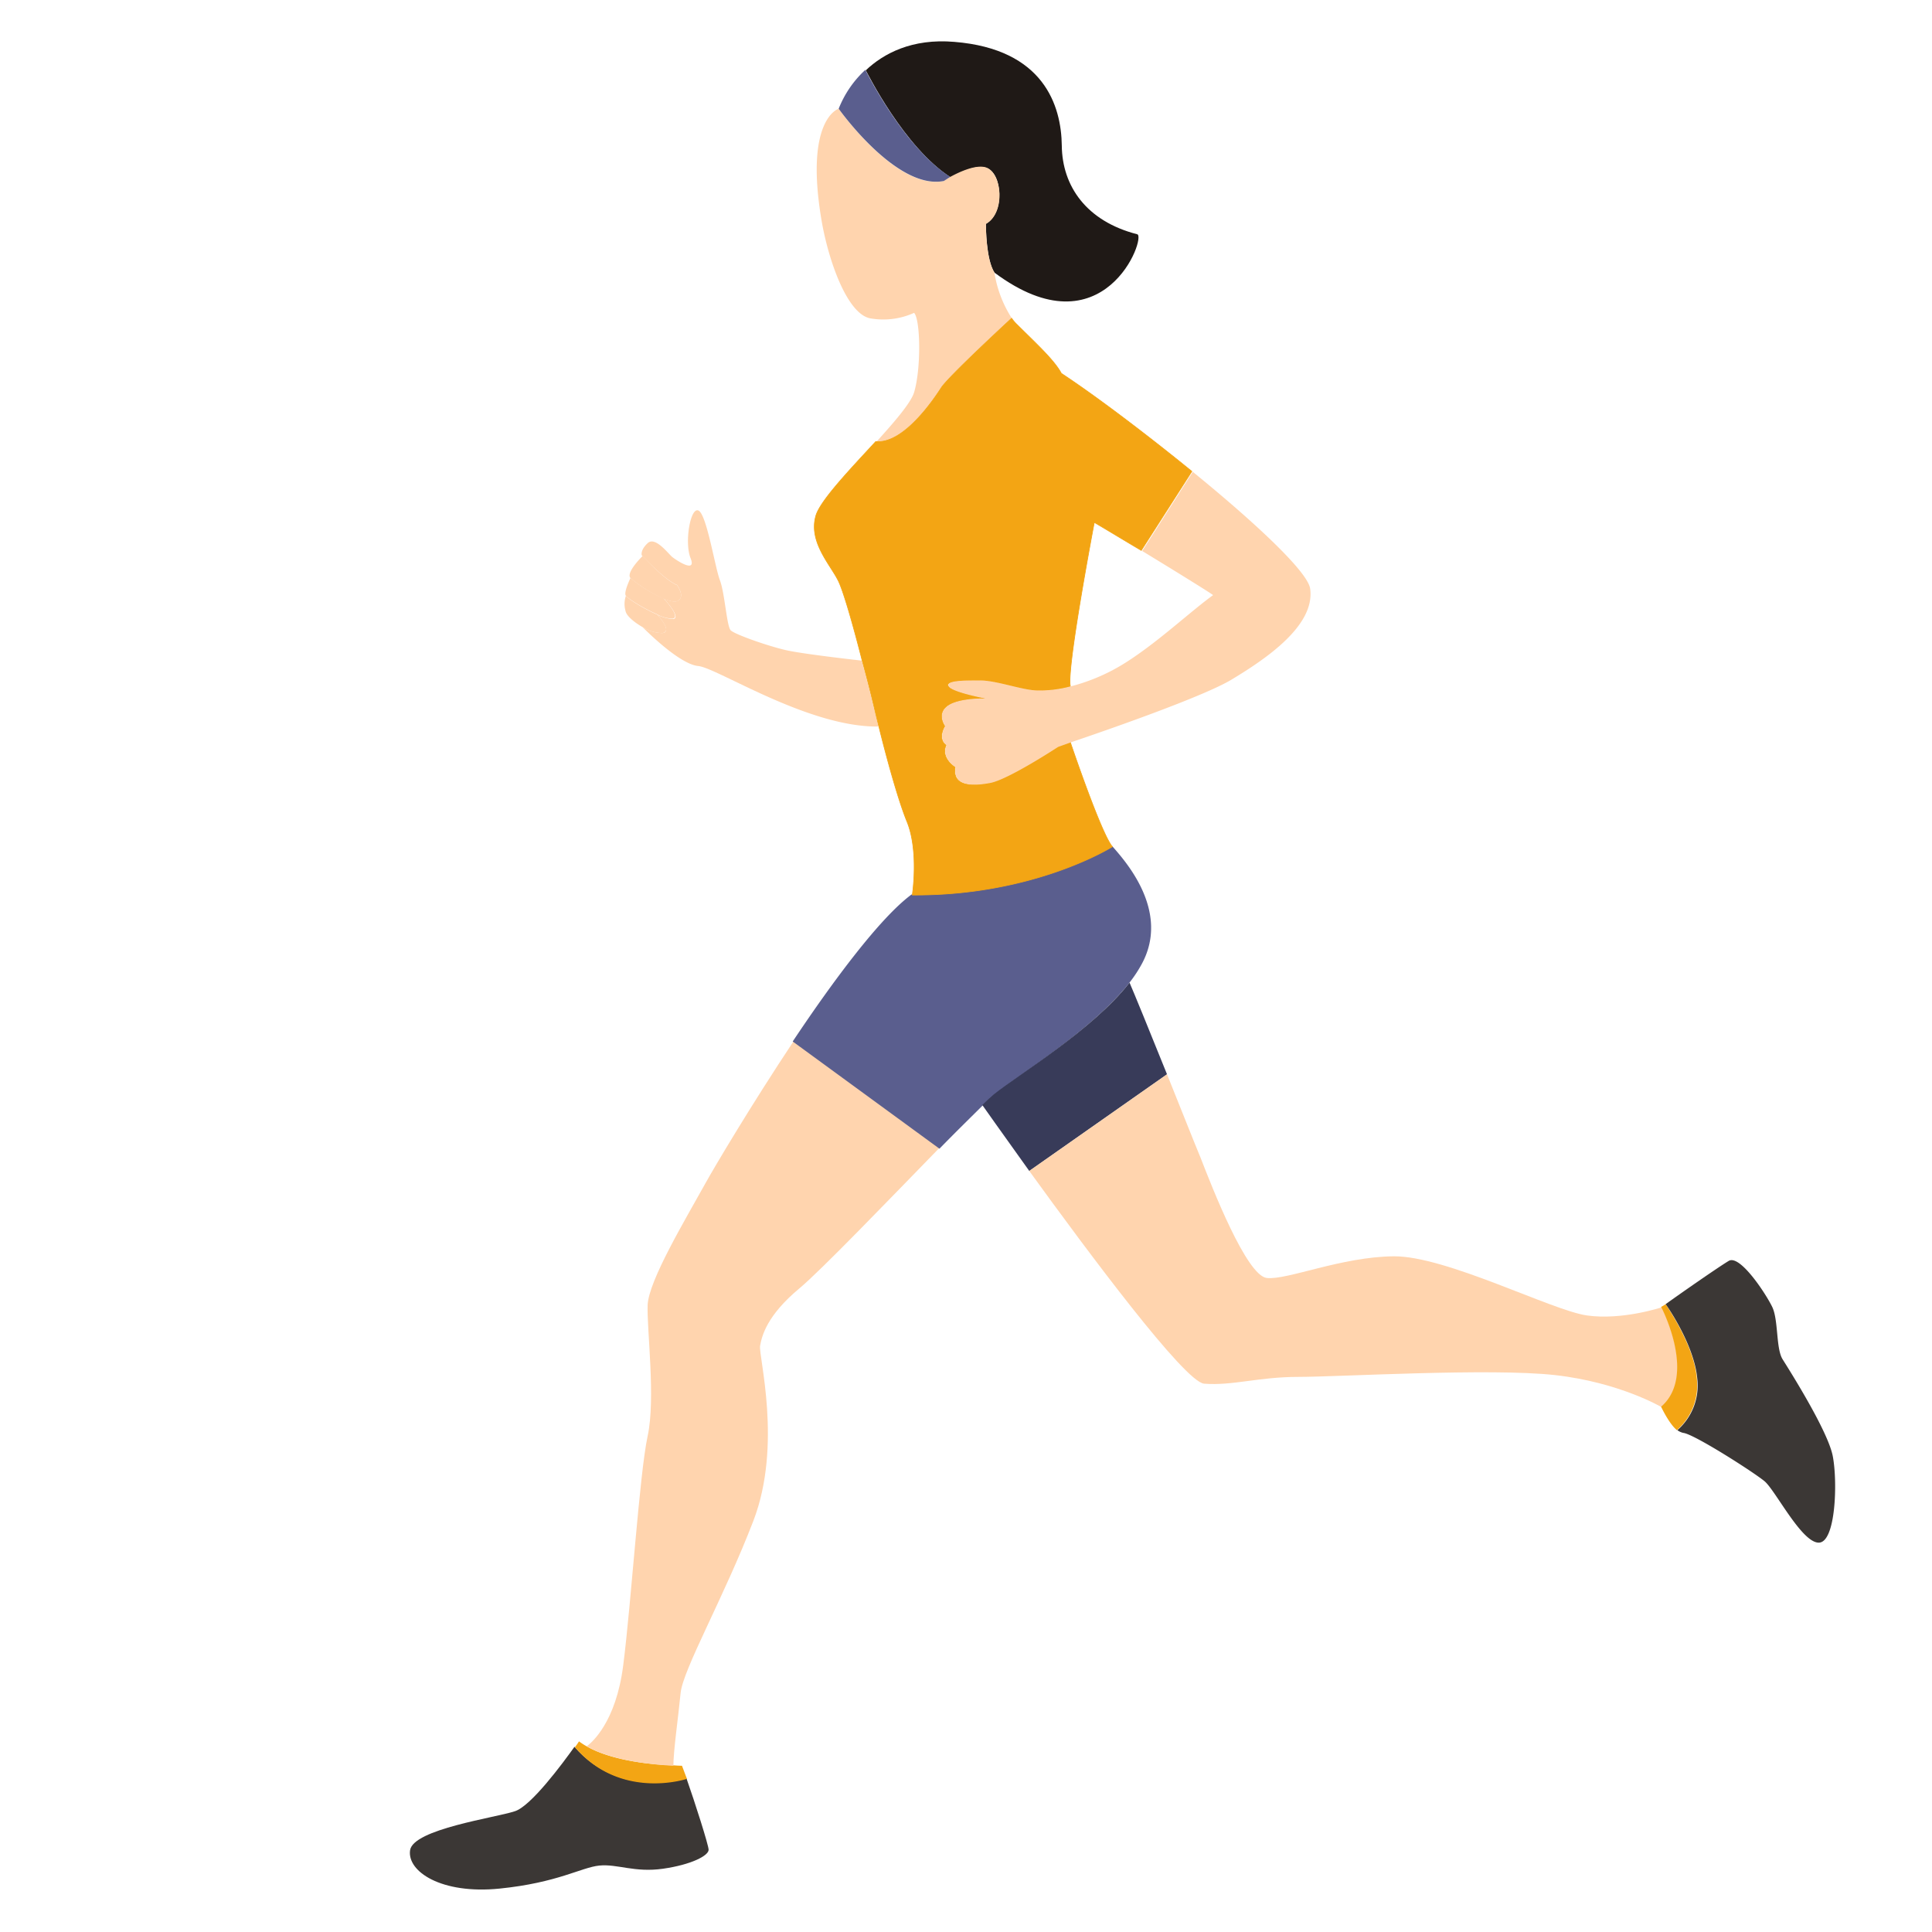 <svg id="Calque_1" data-name="Calque 1" xmlns="http://www.w3.org/2000/svg" viewBox="0 0 427.78 427.78"><defs><style>.cls-1{fill:#ffd4ae;}.cls-2{fill:#1f1916;}.cls-3{fill:#3b3735;}.cls-4,.cls-6{fill:#f3a514;}.cls-5,.cls-7{fill:#5a5e8e;}.cls-5{stroke:#5a5e8e;stroke-width:0.26px;}.cls-5,.cls-6{stroke-miterlimit:10;}.cls-6{stroke:#f3a514;stroke-width:0.15px;}.cls-8{fill:#383b59;}</style></defs><path class="cls-1" d="M138.5,131.77c.2.6,3.9,2.9,6.9,4.2h0a7.47,7.47,0,0,0,3.6,1c1.7-.4-1.7-4.1-2.1-4.5h0a28.47,28.47,0,0,1-7.3-4.5S138.2,130.87,138.5,131.77Z"/><path class="cls-2" d="M218.3,49.57c0,.5,0,7.9,1.9,10.8,24.3,18.1,33.7-8,31.6-8.5-11.3-2.9-16.6-10.7-16.7-19.6s-4-21.4-23.8-23c-9.4-.8-15.7,2.6-19.6,6.3.3.5,8.5,17.1,18.8,23.7,2-1.1,5.7-2.9,7.9-2.1C221.9,38.27,222.6,47.07,218.3,49.57Z"/><path class="cls-1" d="M202.4,69.27c1.4,1.5,1.6,12.2,0,17.6-.7,2.3-4.3,6.5-8.4,11,6.2.6,13-9.3,14.5-11.9s15.6-15.4,15.6-15.4a26.16,26.16,0,0,1-3.9-10.1v-.1c-1.9-2.9-1.9-10.3-1.9-10.8,4.4-2.4,3.6-11.3,0-12.5-2.2-.7-5.9,1-7.9,2.1a11.93,11.93,0,0,0-1.4.9c-10.5,2.2-23.3-16-23.3-16s-7.6,2.2-3.8,24.7c1.5,8.8,5.6,20.6,10.7,21.7A16.51,16.51,0,0,0,202.4,69.27Z"/><path class="cls-1" d="M139.6,128a29.67,29.67,0,0,0,7.4,4.6h0c1.3.5,2.4.8,3,.5,1.8-.9,0-3.4,0-3.4v-.1c-2.8-1.1-7.7-6.5-7.7-6.5S138.5,126.77,139.6,128Z"/><path class="cls-1" d="M138.5,135.27c.2,1.1,1.9,2.5,3.8,3.6h0a8.28,8.28,0,0,0,4.4,1.3c2.2-.4-.8-3.7-1.2-4.1h0c-3-1.3-6.7-3.6-6.9-4.2A5.64,5.64,0,0,0,138.5,135.27Z"/><path class="cls-3" d="M90.8,409.67c-.7,4.7,6.9,9.8,19.8,8.5s18.1-4.7,22.1-5.1,7.8,1.6,14.1.7,10.1-2.9,10.1-4.2c0-1-3.1-10.7-4.9-15.8,0,0-14.6,4.8-24.8-7-2.5,3.5-9.7,13.3-13.3,14.3C109.7,402.47,91.5,405,90.8,409.67Z"/><path class="cls-4" d="M129.9,386.67a15.92,15.92,0,0,1-1.7-1.1s-.3.5-.9,1.3c10.2,11.9,24.8,7,24.8,7-.5-1.3-.9-2.4-1.1-2.9,0,0-.7,0-2-.1C145,390.77,135.7,390,129.9,386.67Z"/><path class="cls-1" d="M138,368.67c-1.6,12.7-7,17.2-8.1,18,5.8,3.3,15.1,4.1,19.2,4.3,0-3.3,1.1-10.9,1.6-16.1s9.6-21.2,16.1-38.1,1.1-36.6,1.5-38.8,1.5-6.7,8.7-12.7c4.8-4,19.8-19.6,31-31.1l-32.3-23.6c-9.3,14-17.5,27.8-19.6,31.6-4.2,7.6-12.5,21.4-12.7,26.8s1.8,20.7,0,29S139.8,354.57,138,368.67Z"/><path class="cls-1" d="M150,129.57v.1s1.8,2.5,0,3.4c-.6.3-1.7,0-3-.5.4.4,3.8,4.1,2.1,4.5a8.7,8.7,0,0,1-3.6-1c.4.4,3.4,3.8,1.2,4.1a8.65,8.65,0,0,1-4.4-1.3c.5.5,8.1,8.2,12.3,8.6s24.3,13.6,39.9,13.4c-.5-2.2-1-4.1-1.3-5.3-.4-1.7-1.3-5.3-2.4-9.3,0,0-12.7-1.4-16.7-2.3s-11.4-3.5-12.3-4.4-1.3-8.2-2.4-11.1-2.9-14.4-4.7-15.4-3.2,7-1.8,10.5-3.1.5-4-.2-3.8-4.7-5.5-3.1-1.3,2.7-1.3,2.7S147.2,128.47,150,129.57Z"/><path class="cls-5" d="M175.7,230.57l32.3,23.6c3.8-3.9,7.2-7.2,9.5-9.5,1.1-1.1,2-1.9,2.6-2.4,5.3-4.3,21.8-14.4,29.9-24.8a29.31,29.31,0,0,0,2.7-4.1c6.4-11.8-4-23-6.5-25.9,0,0-17.2,10.9-44.3,10.7C195,203.27,184.7,217.07,175.7,230.57Z"/><path class="cls-6" d="M235,82.67c-1.6-3-5.8-6.8-9.8-10.8a8.45,8.45,0,0,1-1.2-1.4s-14,12.9-15.6,15.4-8.3,12.5-14.5,11.9c-5.8,6.3-12.5,13.3-13.3,16.6-1.5,5.6,3.1,10.5,4.9,14,1.2,2.2,3.6,10.8,5.4,17.9,1.1,4,2,7.6,2.4,9.3.3,1.2.7,3,1.3,5.3,1.6,6.5,4.2,16.1,6.2,21,2.7,6.5,1.2,16.3,1.2,16.3,27.1.2,44.3-10.7,44.3-10.7-2.5-2.9-9.3-23.1-9.3-23.1l-2.8,1s-11.1,7.2-15.1,8-8.3.7-7.6-3.5c0,0-3.3-2-2-4.9,0,0-2-1.1-.3-4.2,0,0-1.9-2.7.6-4.5s8.4-1.6,8.4-1.6-7.4-1.4-8.2-2.7,3.3-1.3,6.9-1.3,8.9,2,12.3,2.2a25.68,25.68,0,0,0,7.8-.9c-.9-3.8,5.3-36.3,5.3-36.3,3.4,2,7,4.2,10.4,6.2l11.2-17.5C253.7,96.07,242.6,87.67,235,82.67Z"/><path class="cls-7" d="M191.6,15.47a23.31,23.31,0,0,0-5.9,8.6s12.8,18.1,23.3,16c0,0,.6-.4,1.4-.9C200.1,32.57,191.9,16,191.6,15.47Z"/><path class="cls-1" d="M268.6,131.77c-5.1,3.7-12.2,10.4-19.3,14.9a42.47,42.47,0,0,1-12.2,5.3,25.68,25.68,0,0,1-7.8.9c-3.4-.2-8.7-2.2-12.3-2.2s-7.6,0-6.9,1.3,8.2,2.7,8.2,2.7-5.8-.2-8.4,1.6-.6,4.5-.6,4.5c-1.7,3.1.3,4.2.3,4.2-1.3,2.9,2,4.9,2,4.9-.7,4.2,3.6,4.2,7.6,3.5s15.1-8,15.1-8l2.8-1c7.7-2.6,29.3-10.1,35.6-13.9,7.8-4.7,18.5-12,17.4-20.1-.5-3.8-12.5-14.9-26-25.9L252.9,122C260.9,126.87,268,131.27,268.6,131.77Z"/><path class="cls-8" d="M220.1,242.27c-.6.5-1.5,1.3-2.6,2.4,0,0,4.3,6.1,10.4,14.6l30.5-21.4c-3.7-9.2-7.5-18.5-8.3-20.3h0C242,228,225.4,238,220.1,242.27Z"/><path class="cls-1" d="M258.4,237.87l-30.5,21.4c13.1,18.1,34.4,46.7,38.7,47.1,6.3.5,12-1.5,20.9-1.5s42.5-2,56.8-.4,23.6,7.1,23.6,7.1c8-6.9,0-22.1,0-22.1s-8.7,2.9-16.5,1.8-31.2-13.2-42.8-13.1-23.6,5.3-28.1,4.8-12.1-20-14.7-26.7C264.5,253.17,261.5,245.57,258.4,237.87Z"/><path class="cls-4" d="M368.8,288.77a10.18,10.18,0,0,1-1,.6s8,15.2,0,22.1c0,0,1.7,3.7,3.5,5.2a13.23,13.23,0,0,0,4.4-11.5C375.1,297.87,369.1,289.27,368.8,288.77Z"/><path class="cls-3" d="M368.8,288.77c.4.5,6.3,9,7,16.4a13.14,13.14,0,0,1-4.4,11.5,3.67,3.67,0,0,0,1.3.6c2.3.2,15.6,8.7,18,10.7s8.2,13.6,12,13.6,4.2-13.6,3.1-19.2-9.6-19-11.1-21.4-.9-8.7-2.3-11.6-7.1-11.6-9.6-10.2C380.6,280.47,371.7,286.67,368.8,288.77Z"/></svg>